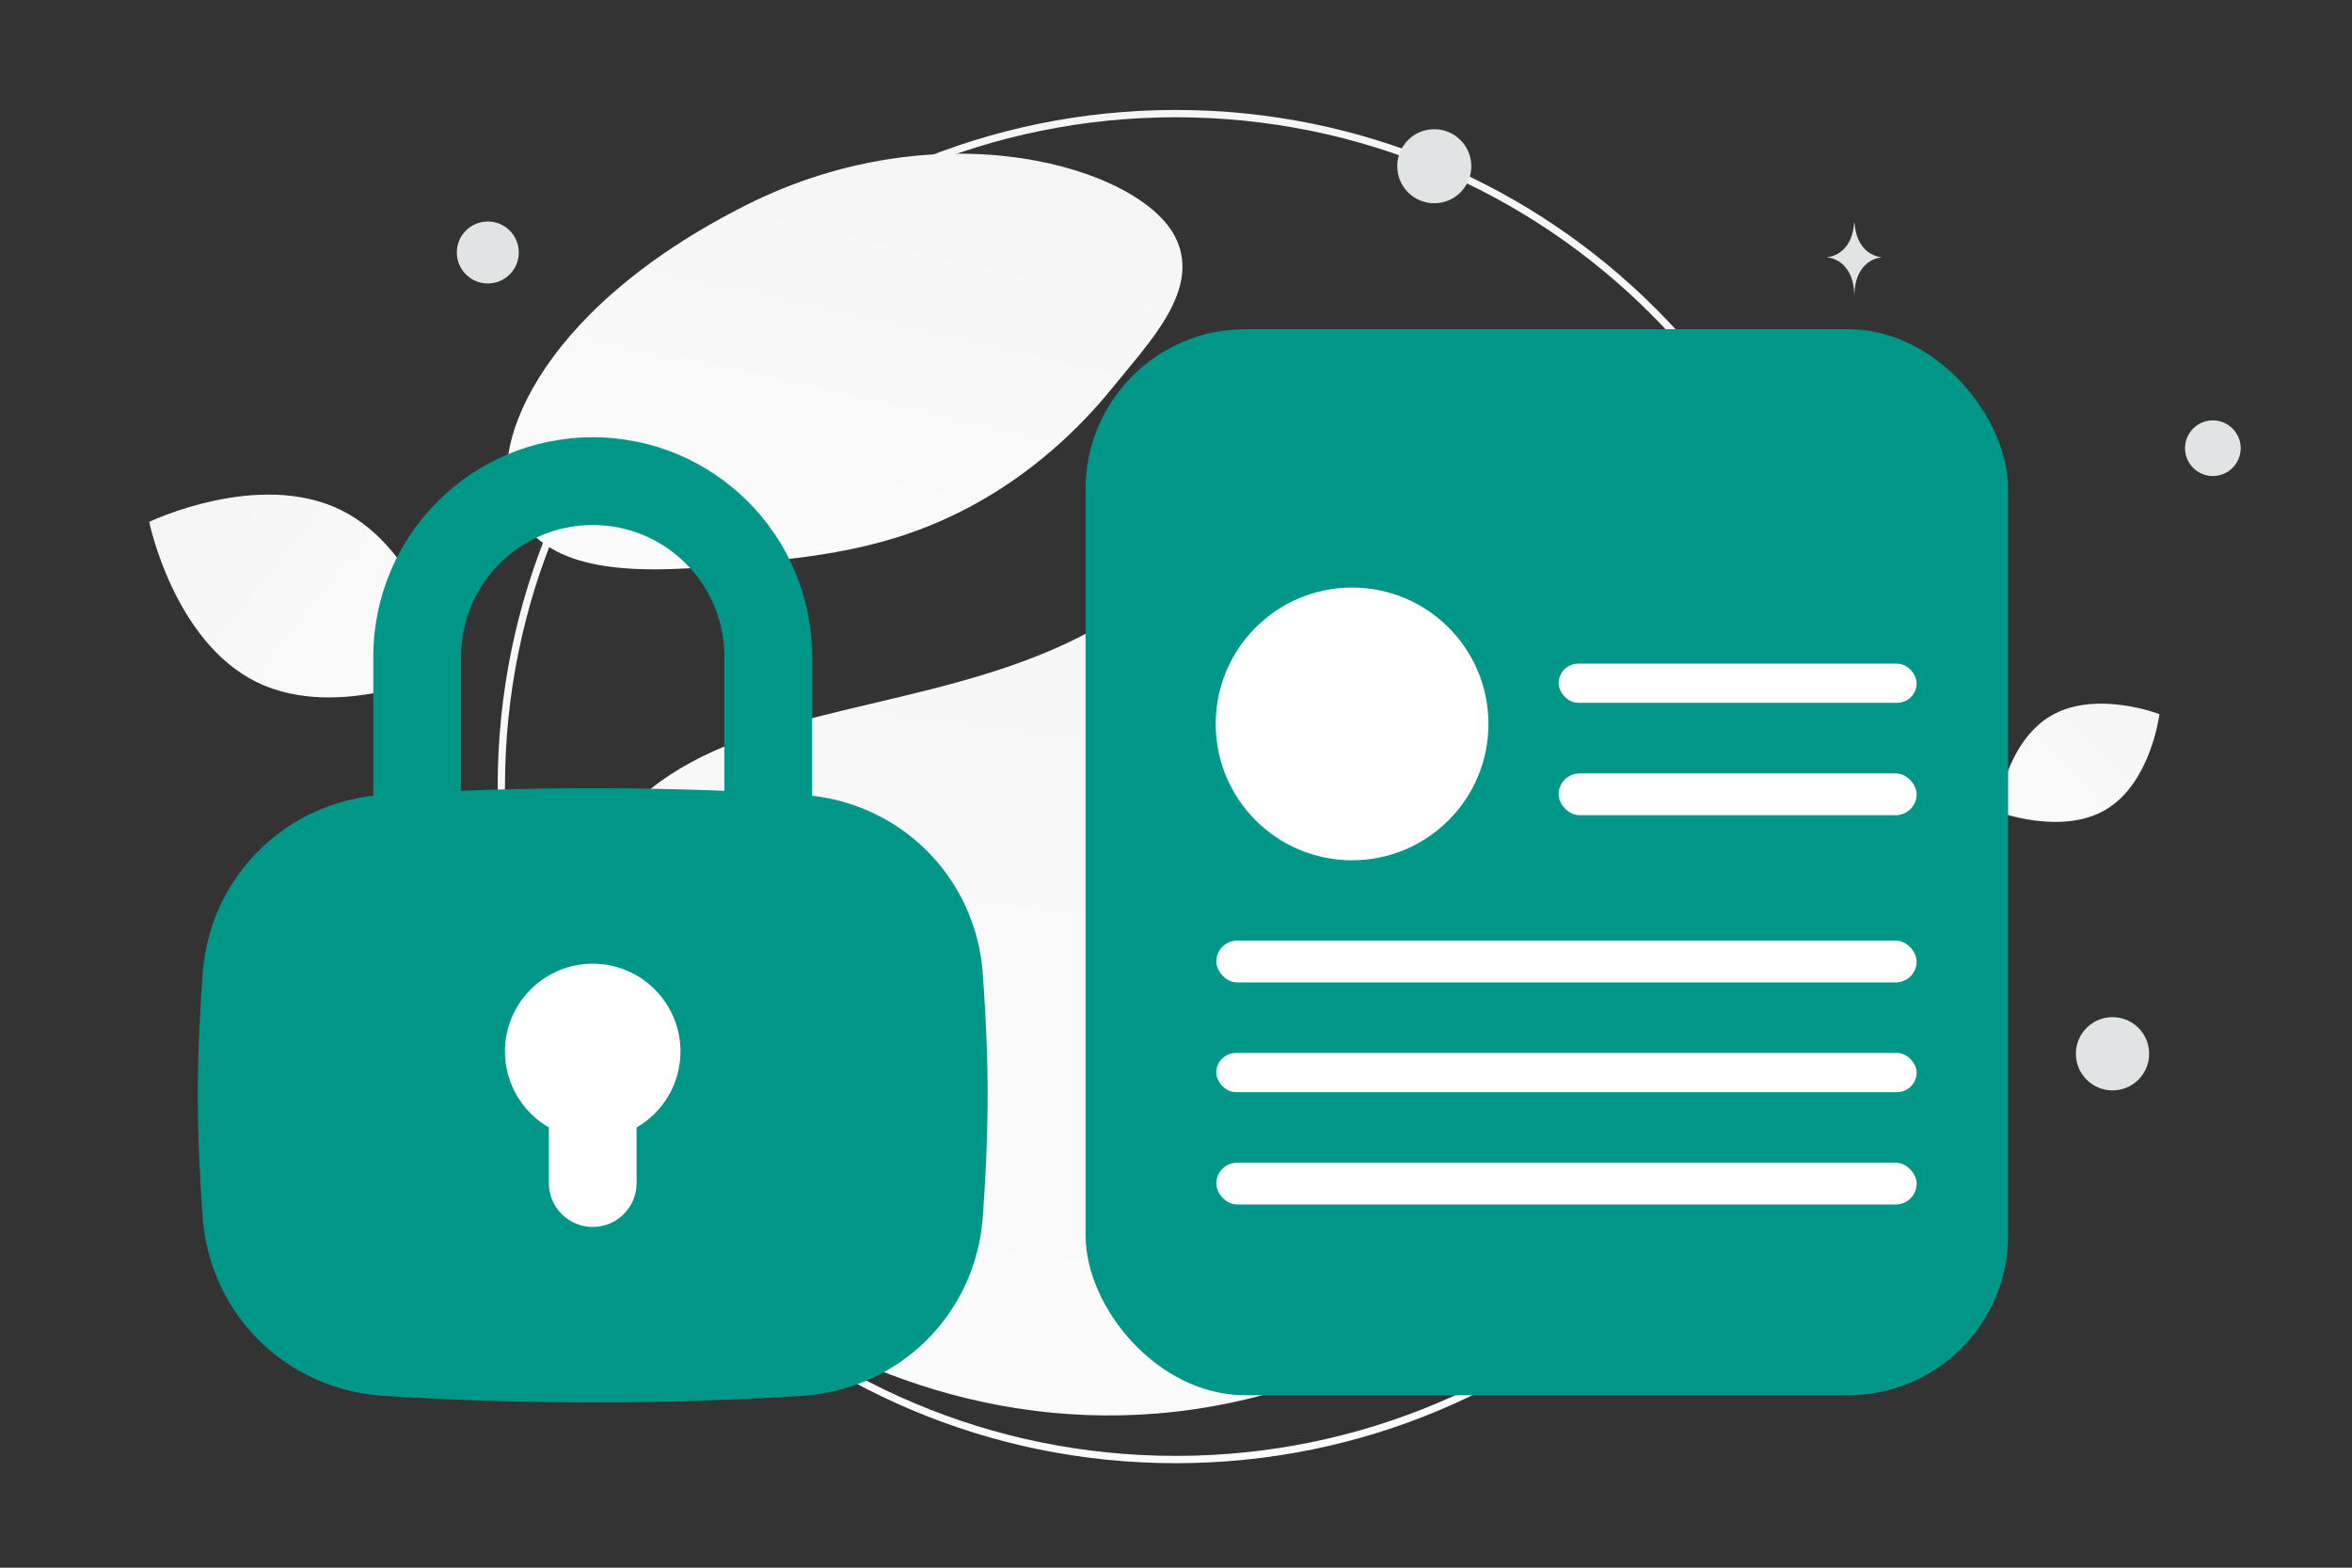 <svg width="900" height="600" viewBox="0 0 900 600" fill="none" xmlns="http://www.w3.org/2000/svg"><rect x="0" y="0" width="900" height="600" fill="#333333" stroke="none"/><path fill="transparent" d="M0 0h900v600H0z"/><path d="M708.01 301.044c0 142.246-115.548 257.564-258.091 257.564-142.542 0-258.09-115.318-258.09-257.564 0-142.246 115.548-257.565 258.09-257.565 142.543 0 258.091 115.319 258.091 257.565z" stroke="url(#a)" stroke-width="2.797"/><path d="M214.951 399.439c2.618 66.42 144.432 188.663 299.008 123.977 71.892-30.088 62.014-67.895 113.581-123.787 30.737-33.312 76.827-60.647 86.126-105.747 8.036-38.929-2.89-78.935-25.464-103.504-50.771-55.255-145.814-87.432-226.892 14.749-81.078 102.18-253.092 23.008-246.359 194.312z" fill="url(#b)"/><path d="M197.164 195.71c12.187 21.752 38.879 24.74 81.642 20.607 32.16-3.115 61.488-5.524 93.651-23.06 22.511-12.265 40.331-28.859 53.337-44.976 14.094-17.46 33.766-37.387 24.122-57.184C436.664 63.903 360.024 41 285.603 78.456c-81.75 41.156-100.362 95.997-88.439 117.255z" fill="url(#c)"/><path d="M98.007 260.96c31.595 15.673 73.529-4.48 73.529-4.48s-9.319-45.554-40.931-61.205c-31.595-15.673-73.513 4.458-73.513 4.458s9.32 45.554 40.915 61.227z" fill="url(#d)"/><path d="M805.937 309.788c-17.166 10.288-41.793.777-41.793.777s3.22-26.187 20.396-36.464c17.166-10.288 41.783-.789 41.783-.789s-3.22 26.187-20.386 36.476z" fill="url(#e)"/><circle cx="176.353" cy="475.22" r="9.704" fill="#E1E4E5"/><circle cx="808.361" cy="403.306" r="14.017" fill="#E1E4E5"/><circle cx="126.936" cy="379.278" r="10.668" fill="#E1E4E5"/><circle cx="186.661" cy="96.631" r="11.86" fill="#E1E4E5"/><circle cx="846.758" cy="171.537" r="10.65" transform="rotate(90 846.758 171.537)" fill="#E1E4E5"/><circle cx="548.83" cy="63.618" r="14.169" fill="#E1E4E5"/><ellipse cx="165.765" cy="320.186" rx="10.899" ry="8.719" fill="#E1E4E5"/><path d="M709.644 85.241h-.155c-.919 13.027-10.607 13.227-10.607 13.227s10.683.209 10.683 15.261c0-15.052 10.683-15.26 10.683-15.26s-9.684-.201-10.604-13.228zm34.313 364.071h-.149c-.883 12.988-10.184 13.188-10.184 13.188s10.257.208 10.257 15.215c0-15.007 10.256-15.215 10.256-15.215s-9.297-.2-10.18-13.188z" fill="#E1E4E5"/><rect x="415.408" y="126" width="353" height="408" rx="61.151" fill="#009688"/><circle cx="517.371" cy="277.063" r="52.189" fill="#fff"/><rect x="596.408" y="254" width="137" height="15" rx="7.5" fill="#fff"/><rect x="465.408" y="360" width="268" height="16" rx="8" fill="#fff"/><rect x="596.408" y="296" width="137" height="16" rx="8" fill="#fff"/><rect x="465.408" y="403" width="268" height="15" rx="7.5" fill="#fff"/><rect x="465.408" y="445" width="268" height="16" rx="8" fill="#fff"/><path fill="#009688" d="M107.358 330.336h237.69v179.775h-237.69z"/><path fill-rule="evenodd" clip-rule="evenodd" d="M226.806 335.262c-29.764 0-56.276 1.084-77.938 2.461-20.547 1.306-36.346 16.983-37.82 37.385-1.049 14.513-1.78 29.805-1.78 44.11s.731 29.597 1.78 44.11c1.474 20.402 17.273 36.078 37.82 37.384a1234.752 1234.752 0 0 0 77.938 2.461c29.764 0 56.277-1.084 77.938-2.461 20.547-1.306 36.346-16.982 37.82-37.384 1.049-14.513 1.78-29.805 1.78-44.11s-.731-29.597-1.78-44.11c-1.474-20.402-17.273-36.079-37.82-37.385a1234.726 1234.726 0 0 0-77.938-2.461zm-80.068-31.053c-37.239 2.367-66.495 31.261-69.185 68.478-1.086 15.021-1.867 31.166-1.867 46.531 0 15.365.781 31.51 1.867 46.531 2.69 37.217 31.946 66.111 69.185 68.478a1268.009 1268.009 0 0 0 80.068 2.529c30.569 0 57.799-1.113 80.068-2.529 37.239-2.367 66.495-31.261 69.185-68.478 1.086-15.021 1.867-31.166 1.867-46.531 0-15.365-.781-31.51-1.867-46.531-2.69-37.217-31.946-66.111-69.185-68.478a1268.009 1268.009 0 0 0-80.068-2.529c-30.569 0-57.799 1.113-80.068 2.529z" fill="#009688"/><path fill-rule="evenodd" clip-rule="evenodd" d="M243.597 431.516c10.038-5.806 16.791-16.659 16.791-29.089 0-18.547-15.035-33.582-33.582-33.582s-33.582 15.035-33.582 33.582c0 12.43 6.753 23.283 16.791 29.089V452.8c0 9.274 7.518 16.791 16.791 16.791 9.274 0 16.791-7.517 16.791-16.791v-21.284z" fill="#fff"/><path fill-rule="evenodd" clip-rule="evenodd" d="M142.85 251.307c0-46.368 37.589-83.956 83.956-83.956 46.367 0 83.955 37.588 83.955 83.956v67.164c0 9.274-7.517 16.791-16.791 16.791-9.273 0-16.791-7.517-16.791-16.791v-67.164c0-27.821-22.553-50.373-50.373-50.373-27.821 0-50.373 22.552-50.373 50.373v67.164c0 9.274-7.518 16.791-16.792 16.791-9.273 0-16.791-7.517-16.791-16.791v-67.164z" fill="#009688"/><defs><linearGradient id="a" x1="460.985" y1="850.386" x2="445.047" y2="-521.335" gradientUnits="userSpaceOnUse"><stop stop-color="#fff"/><stop offset="1" stop-color="#EEE"/></linearGradient><linearGradient id="b" x1="406.56" y1="781.057" x2="545.865" y2="-331.978" gradientUnits="userSpaceOnUse"><stop stop-color="#fff"/><stop offset="1" stop-color="#EEE"/></linearGradient><linearGradient id="c" x1="279.267" y1="336.678" x2="387.898" y2="-151.461" gradientUnits="userSpaceOnUse"><stop stop-color="#fff"/><stop offset="1" stop-color="#EEE"/></linearGradient><linearGradient id="d" x1="219.335" y1="309.847" x2="-41.261" y2="103.715" gradientUnits="userSpaceOnUse"><stop stop-color="#fff"/><stop offset="1" stop-color="#EEE"/></linearGradient><linearGradient id="e" x1="739.51" y1="342.905" x2="877.633" y2="214.57" gradientUnits="userSpaceOnUse"><stop stop-color="#fff"/><stop offset="1" stop-color="#EEE"/></linearGradient></defs></svg>